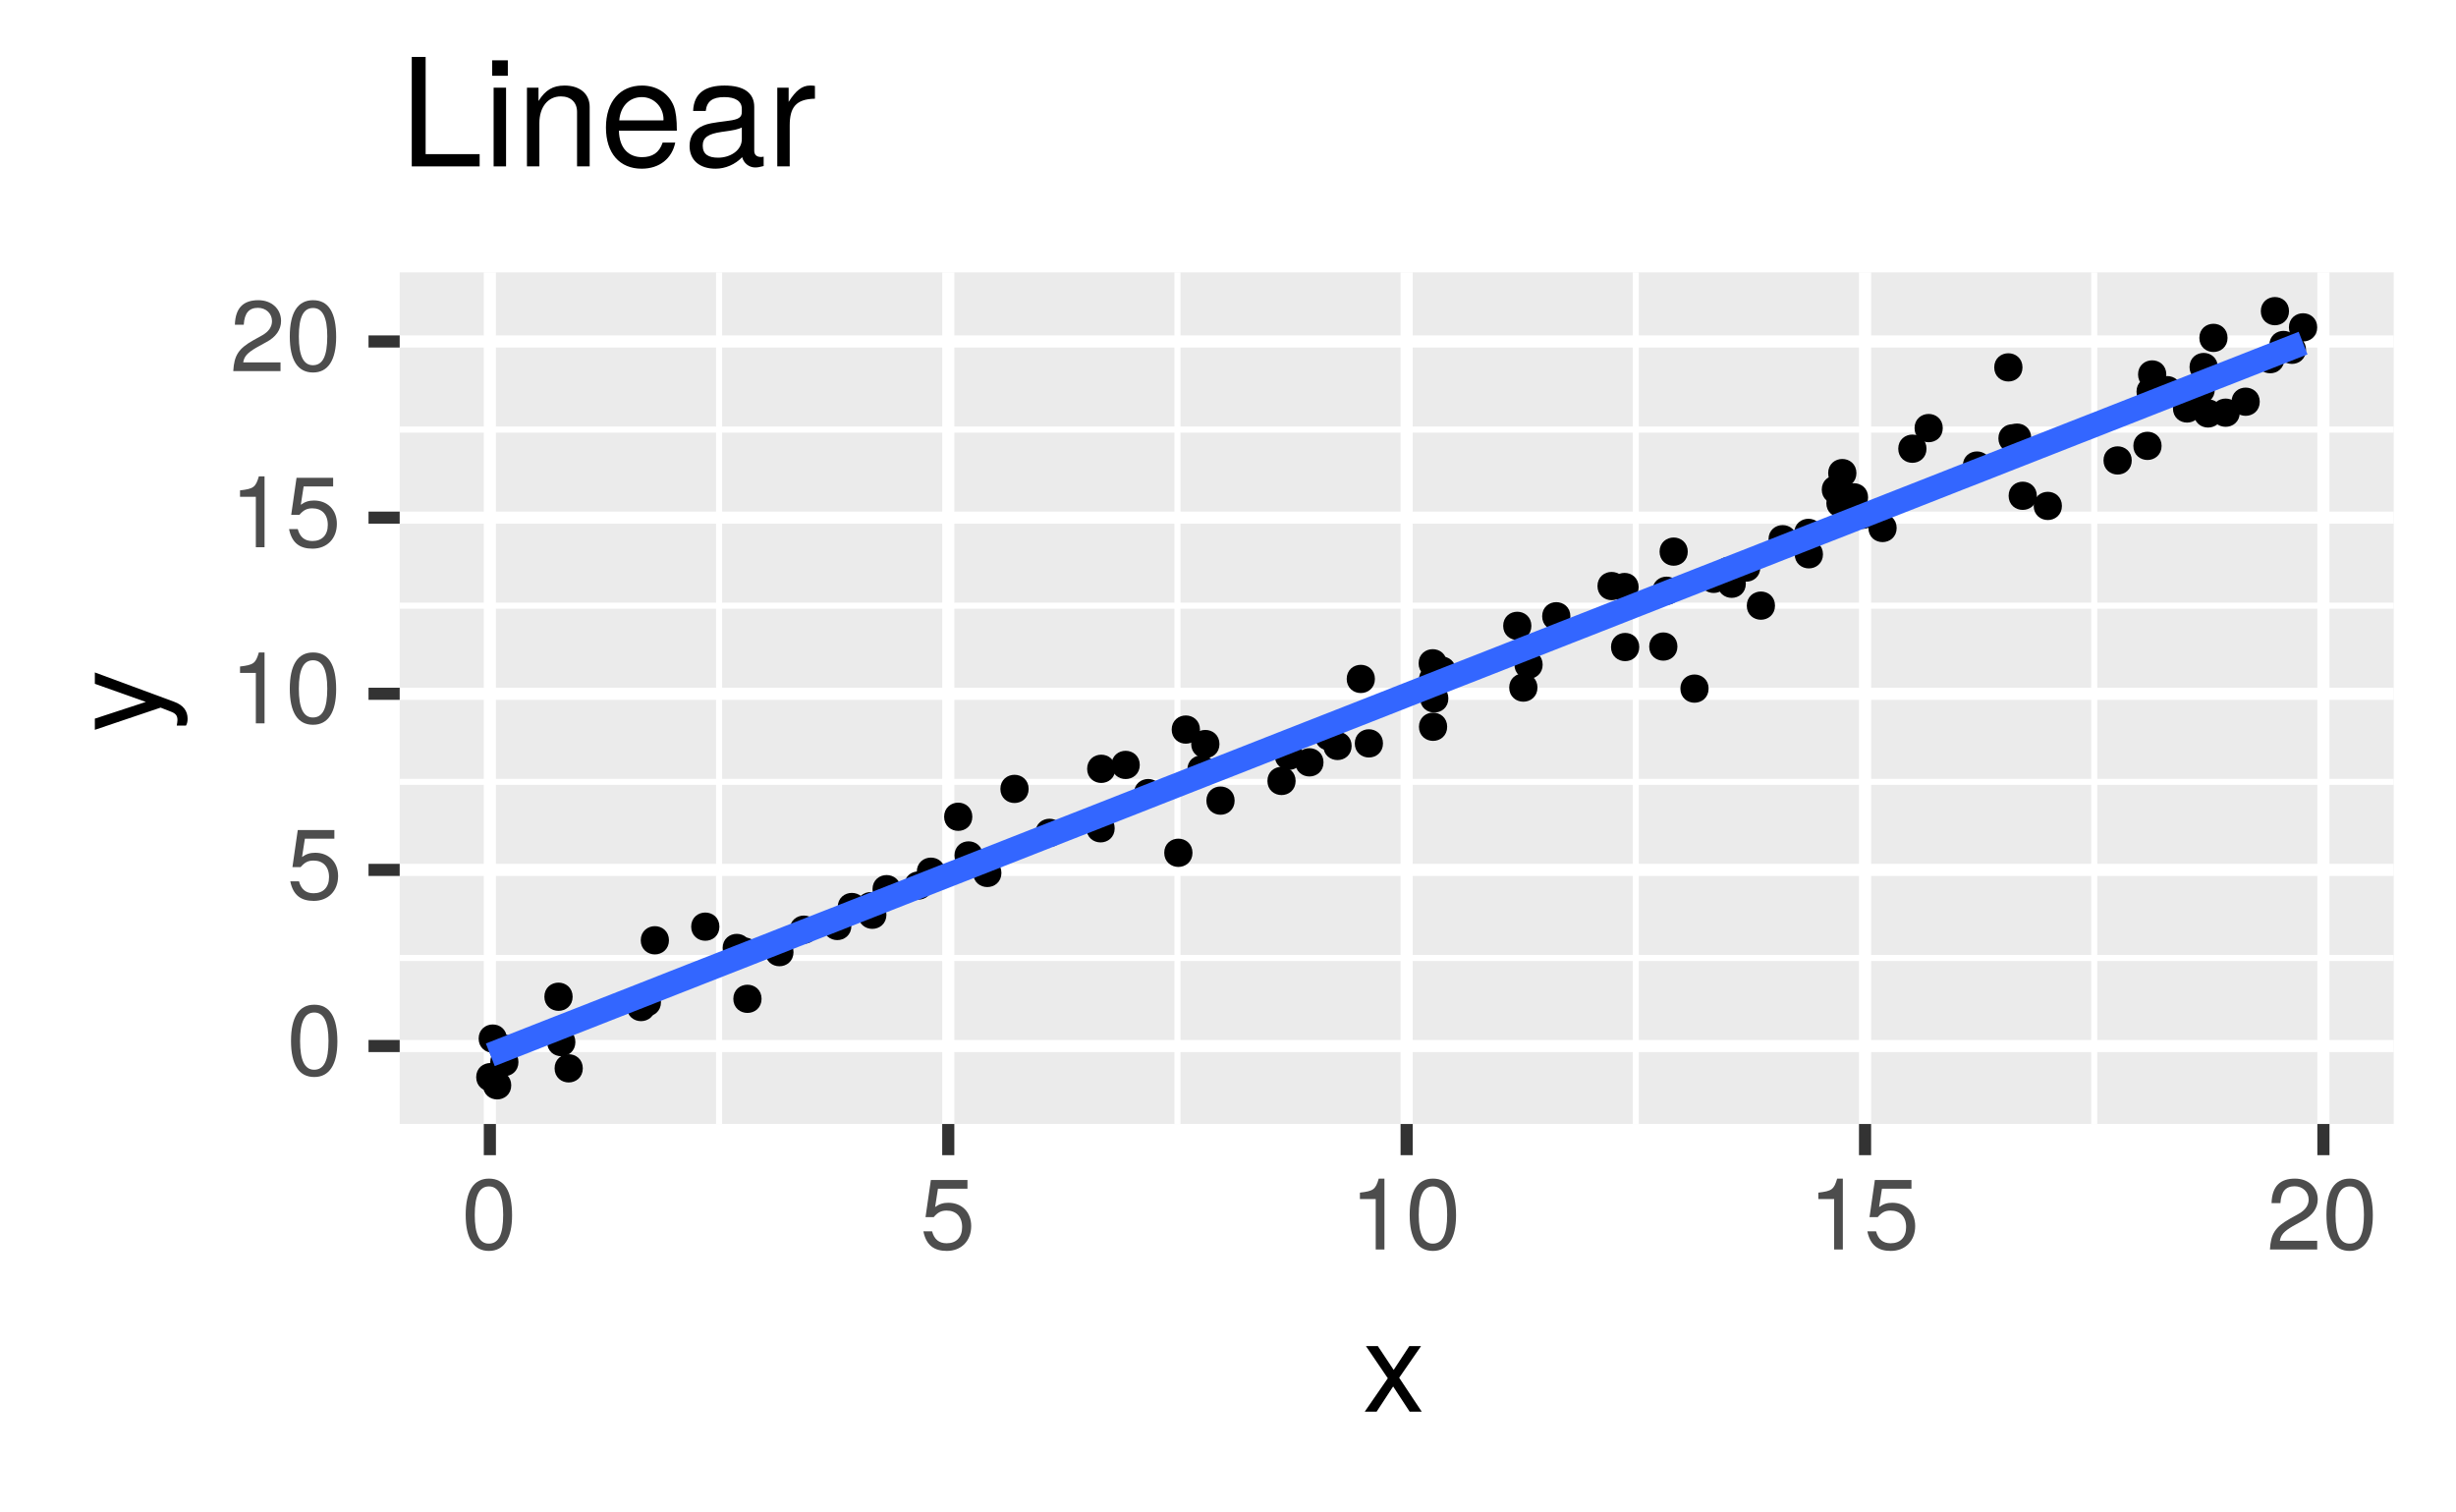 <?xml version="1.0" encoding="UTF-8"?>
<svg xmlns="http://www.w3.org/2000/svg" xmlns:xlink="http://www.w3.org/1999/xlink" width="216pt" height="133pt" viewBox="0 0 216 133" version="1.1">
<defs>
<g>
<symbol overflow="visible" id="glyph0-0">
<path style="stroke:none;" d=""/>
</symbol>
<symbol overflow="visible" id="glyph0-1">
<path style="stroke:none;" d="M 4.453 -3 C 4.453 -5.156 3.781 -6.234 2.422 -6.234 C 1.078 -6.234 0.375 -5.141 0.375 -3.047 C 0.375 -0.953 1.078 0.125 2.422 0.125 C 3.734 0.125 4.453 -0.953 4.453 -3 Z M 3.672 -3.062 C 3.672 -1.297 3.266 -0.516 2.406 -0.516 C 1.578 -0.516 1.172 -1.344 1.172 -3.047 C 1.172 -4.75 1.578 -5.547 2.422 -5.547 C 3.25 -5.547 3.672 -4.734 3.672 -3.062 Z M 3.672 -3.062 "/>
</symbol>
<symbol overflow="visible" id="glyph0-2">
<path style="stroke:none;" d="M 4.516 -2.062 C 4.516 -3.297 3.688 -4.109 2.5 -4.109 C 2.062 -4.109 1.703 -4 1.344 -3.734 L 1.594 -5.344 L 4.188 -5.344 L 4.188 -6.109 L 0.969 -6.109 L 0.5 -2.844 L 1.219 -2.844 C 1.578 -3.266 1.875 -3.422 2.359 -3.422 C 3.188 -3.422 3.719 -2.891 3.719 -1.969 C 3.719 -1.062 3.203 -0.547 2.359 -0.547 C 1.688 -0.547 1.266 -0.891 1.078 -1.594 L 0.312 -1.594 C 0.562 -0.359 1.266 0.125 2.375 0.125 C 3.641 0.125 4.516 -0.75 4.516 -2.062 Z M 4.516 -2.062 "/>
</symbol>
<symbol overflow="visible" id="glyph0-3">
<path style="stroke:none;" d="M 3.047 0 L 3.047 -6.234 L 2.547 -6.234 C 2.266 -5.281 2.094 -5.141 0.891 -5 L 0.891 -4.438 L 2.281 -4.438 L 2.281 0 Z M 3.047 0 "/>
</symbol>
<symbol overflow="visible" id="glyph0-4">
<path style="stroke:none;" d="M 4.5 -4.406 C 4.5 -5.469 3.672 -6.234 2.5 -6.234 C 1.219 -6.234 0.484 -5.594 0.438 -4.078 L 1.219 -4.078 C 1.281 -5.125 1.703 -5.562 2.469 -5.562 C 3.172 -5.562 3.703 -5.062 3.703 -4.391 C 3.703 -3.891 3.406 -3.469 2.859 -3.156 L 2.047 -2.703 C 0.75 -1.969 0.375 -1.375 0.297 0 L 4.453 0 L 4.453 -0.766 L 1.172 -0.766 C 1.25 -1.281 1.531 -1.594 2.297 -2.047 L 3.172 -2.531 C 4.047 -2.984 4.5 -3.641 4.5 -4.406 Z M 4.5 -4.406 "/>
</symbol>
<symbol overflow="visible" id="glyph1-0">
<path style="stroke:none;" d=""/>
</symbol>
<symbol overflow="visible" id="glyph1-1">
<path style="stroke:none;" d="M 5.203 0 L 3.219 -2.984 L 5.141 -5.766 L 4.109 -5.766 L 2.734 -3.672 L 1.344 -5.766 L 0.297 -5.766 L 2.219 -2.938 L 0.188 0 L 1.234 0 L 2.688 -2.219 L 4.141 0 Z M 5.203 0 "/>
</symbol>
<symbol overflow="visible" id="glyph2-0">
<path style="stroke:none;" d=""/>
</symbol>
<symbol overflow="visible" id="glyph2-1">
<path style="stroke:none;" d="M -5.766 -5.266 L -5.766 -4.266 L -1.281 -2.672 L -5.766 -1.203 L -5.766 -0.219 L 0.016 -2.172 L 0.938 -1.812 C 1.344 -1.656 1.5 -1.469 1.5 -1.078 C 1.5 -0.953 1.469 -0.797 1.438 -0.594 L 2.25 -0.594 C 2.359 -0.781 2.391 -0.969 2.391 -1.203 C 2.391 -1.859 2.031 -2.391 1.203 -2.688 Z M -5.766 -5.266 "/>
</symbol>
<symbol overflow="visible" id="glyph3-0">
<path style="stroke:none;" d=""/>
</symbol>
<symbol overflow="visible" id="glyph3-1">
<path style="stroke:none;" d="M 7.031 0 L 7.031 -1.078 L 2.281 -1.078 L 2.281 -9.625 L 1.062 -9.625 L 1.062 0 Z M 7.031 0 "/>
</symbol>
<symbol overflow="visible" id="glyph3-2">
<path style="stroke:none;" d="M 2.016 0 L 2.016 -6.922 L 0.922 -6.922 L 0.922 0 Z M 2.172 -7.969 L 2.172 -9.328 L 0.797 -9.328 L 0.797 -7.969 Z M 2.172 -7.969 "/>
</symbol>
<symbol overflow="visible" id="glyph3-3">
<path style="stroke:none;" d="M 6.438 0 L 6.438 -5.234 C 6.438 -6.375 5.578 -7.109 4.234 -7.109 C 3.203 -7.109 2.547 -6.719 1.938 -5.75 L 1.938 -6.922 L 0.922 -6.922 L 0.922 0 L 2.016 0 L 2.016 -3.812 C 2.016 -5.234 2.781 -6.156 3.906 -6.156 C 4.781 -6.156 5.328 -5.625 5.328 -4.797 L 5.328 0 Z M 6.438 0 "/>
</symbol>
<symbol overflow="visible" id="glyph3-4">
<path style="stroke:none;" d="M 6.766 -3.141 C 6.766 -4.141 6.688 -4.781 6.5 -5.297 C 6.047 -6.438 4.984 -7.109 3.703 -7.109 C 1.766 -7.109 0.531 -5.688 0.531 -3.422 C 0.531 -1.156 1.734 0.203 3.672 0.203 C 5.25 0.203 6.344 -0.703 6.625 -2.094 L 5.516 -2.094 C 5.219 -1.188 4.594 -0.812 3.703 -0.812 C 2.562 -0.812 1.703 -1.562 1.672 -3.141 Z M 5.594 -4.125 C 5.594 -4.125 5.594 -4.062 5.578 -4.047 L 1.703 -4.047 C 1.797 -5.266 2.578 -6.094 3.688 -6.094 C 4.766 -6.094 5.594 -5.203 5.594 -4.125 Z M 5.594 -4.125 "/>
</symbol>
<symbol overflow="visible" id="glyph3-5">
<path style="stroke:none;" d="M 7.062 -0.031 L 7.062 -0.859 C 6.938 -0.828 6.891 -0.828 6.828 -0.828 C 6.438 -0.828 6.234 -1.031 6.234 -1.375 L 6.234 -5.234 C 6.234 -6.453 5.328 -7.109 3.625 -7.109 C 1.953 -7.109 0.922 -6.469 0.859 -4.875 L 1.969 -4.875 C 2.062 -5.719 2.562 -6.094 3.594 -6.094 C 4.578 -6.094 5.141 -5.734 5.141 -5.062 L 5.141 -4.781 C 5.141 -4.312 4.859 -4.125 3.984 -4.016 C 2.422 -3.812 2.188 -3.766 1.766 -3.594 C 0.969 -3.266 0.547 -2.641 0.547 -1.797 C 0.547 -0.547 1.422 0.203 2.828 0.203 C 3.703 0.203 4.562 -0.172 5.172 -0.812 C 5.297 -0.297 5.766 0.094 6.312 0.094 C 6.531 0.094 6.703 0.062 7.062 -0.031 Z M 5.141 -2.391 C 5.141 -1.406 4.125 -0.766 3.062 -0.766 C 2.203 -0.766 1.703 -1.062 1.703 -1.828 C 1.703 -2.547 2.188 -2.859 3.359 -3.031 C 4.531 -3.188 4.766 -3.25 5.141 -3.422 Z M 5.141 -2.391 "/>
</symbol>
<symbol overflow="visible" id="glyph3-6">
<path style="stroke:none;" d="M 4.234 -5.953 L 4.234 -7.078 C 4.047 -7.109 3.969 -7.109 3.812 -7.109 C 3.109 -7.109 2.562 -6.688 1.922 -5.672 L 1.922 -6.922 L 0.922 -6.922 L 0.922 0 L 2.016 0 L 2.016 -3.594 C 2.016 -5.156 2.531 -5.922 4.234 -5.953 Z M 4.234 -5.953 "/>
</symbol>
</g>
<clipPath id="clip1">
  <path d="M 35.152 23.957 L 211 23.957 L 211 99 L 35.152 99 Z M 35.152 23.957 "/>
</clipPath>
<clipPath id="clip2">
  <path d="M 35.152 83 L 211 83 L 211 85 L 35.152 85 Z M 35.152 83 "/>
</clipPath>
<clipPath id="clip3">
  <path d="M 35.152 68 L 211 68 L 211 70 L 35.152 70 Z M 35.152 68 "/>
</clipPath>
<clipPath id="clip4">
  <path d="M 35.152 53 L 211 53 L 211 54 L 35.152 54 Z M 35.152 53 "/>
</clipPath>
<clipPath id="clip5">
  <path d="M 35.152 37 L 211 37 L 211 39 L 35.152 39 Z M 35.152 37 "/>
</clipPath>
<clipPath id="clip6">
  <path d="M 62 23.957 L 64 23.957 L 64 99.848 L 62 99.848 Z M 62 23.957 "/>
</clipPath>
<clipPath id="clip7">
  <path d="M 103 23.957 L 104 23.957 L 104 99.848 L 103 99.848 Z M 103 23.957 "/>
</clipPath>
<clipPath id="clip8">
  <path d="M 143 23.957 L 145 23.957 L 145 99.848 L 143 99.848 Z M 143 23.957 "/>
</clipPath>
<clipPath id="clip9">
  <path d="M 183 23.957 L 185 23.957 L 185 99.848 L 183 99.848 Z M 183 23.957 "/>
</clipPath>
<clipPath id="clip10">
  <path d="M 35.152 91 L 211.523 91 L 211.523 93 L 35.152 93 Z M 35.152 91 "/>
</clipPath>
<clipPath id="clip11">
  <path d="M 35.152 75 L 211.523 75 L 211.523 78 L 35.152 78 Z M 35.152 75 "/>
</clipPath>
<clipPath id="clip12">
  <path d="M 35.152 60 L 211.523 60 L 211.523 62 L 35.152 62 Z M 35.152 60 "/>
</clipPath>
<clipPath id="clip13">
  <path d="M 35.152 44 L 211.523 44 L 211.523 47 L 35.152 47 Z M 35.152 44 "/>
</clipPath>
<clipPath id="clip14">
  <path d="M 35.152 29 L 211.523 29 L 211.523 31 L 35.152 31 Z M 35.152 29 "/>
</clipPath>
<clipPath id="clip15">
  <path d="M 42 23.957 L 44 23.957 L 44 99.848 L 42 99.848 Z M 42 23.957 "/>
</clipPath>
<clipPath id="clip16">
  <path d="M 82 23.957 L 84 23.957 L 84 99.848 L 82 99.848 Z M 82 23.957 "/>
</clipPath>
<clipPath id="clip17">
  <path d="M 123 23.957 L 125 23.957 L 125 99.848 L 123 99.848 Z M 123 23.957 "/>
</clipPath>
<clipPath id="clip18">
  <path d="M 163 23.957 L 165 23.957 L 165 99.848 L 163 99.848 Z M 163 23.957 "/>
</clipPath>
<clipPath id="clip19">
  <path d="M 203 23.957 L 205 23.957 L 205 99.848 L 203 99.848 Z M 203 23.957 "/>
</clipPath>
</defs>
<g id="surface18">
<rect x="0" y="0" width="216" height="133" style="fill:rgb(100%,100%,100%);fill-opacity:1;stroke:none;"/>
<rect x="0" y="0" width="216" height="133" style="fill:rgb(100%,100%,100%);fill-opacity:1;stroke:none;"/>
<path style="fill:none;stroke-width:1.067;stroke-linecap:round;stroke-linejoin:round;stroke:rgb(100%,100%,100%);stroke-opacity:1;stroke-miterlimit:10;" d="M 0 133 L 216 133 L 216 0 L 0 0 Z M 0 133 "/>
<g clip-path="url(#clip1)" clip-rule="nonzero">
<path style=" stroke:none;fill-rule:nonzero;fill:rgb(92.157%,92.157%,92.157%);fill-opacity:1;" d="M 35.152 98.848 L 210.523 98.848 L 210.523 23.957 L 35.152 23.957 Z M 35.152 98.848 "/>
</g>
<g clip-path="url(#clip2)" clip-rule="nonzero">
<path style="fill:none;stroke-width:0.533;stroke-linecap:butt;stroke-linejoin:round;stroke:rgb(100%,100%,100%);stroke-opacity:1;stroke-miterlimit:10;" d="M 35.152 84.246 L 210.52 84.246 "/>
</g>
<g clip-path="url(#clip3)" clip-rule="nonzero">
<path style="fill:none;stroke-width:0.533;stroke-linecap:butt;stroke-linejoin:round;stroke:rgb(100%,100%,100%);stroke-opacity:1;stroke-miterlimit:10;" d="M 35.152 68.758 L 210.52 68.758 "/>
</g>
<g clip-path="url(#clip4)" clip-rule="nonzero">
<path style="fill:none;stroke-width:0.533;stroke-linecap:butt;stroke-linejoin:round;stroke:rgb(100%,100%,100%);stroke-opacity:1;stroke-miterlimit:10;" d="M 35.152 53.266 L 210.52 53.266 "/>
</g>
<g clip-path="url(#clip5)" clip-rule="nonzero">
<path style="fill:none;stroke-width:0.533;stroke-linecap:butt;stroke-linejoin:round;stroke:rgb(100%,100%,100%);stroke-opacity:1;stroke-miterlimit:10;" d="M 35.152 37.777 L 210.52 37.777 "/>
</g>
<g clip-path="url(#clip6)" clip-rule="nonzero">
<path style="fill:none;stroke-width:0.533;stroke-linecap:butt;stroke-linejoin:round;stroke:rgb(100%,100%,100%);stroke-opacity:1;stroke-miterlimit:10;" d="M 63.242 98.848 L 63.242 23.957 "/>
</g>
<g clip-path="url(#clip7)" clip-rule="nonzero">
<path style="fill:none;stroke-width:0.533;stroke-linecap:butt;stroke-linejoin:round;stroke:rgb(100%,100%,100%);stroke-opacity:1;stroke-miterlimit:10;" d="M 103.555 98.848 L 103.555 23.957 "/>
</g>
<g clip-path="url(#clip8)" clip-rule="nonzero">
<path style="fill:none;stroke-width:0.533;stroke-linecap:butt;stroke-linejoin:round;stroke:rgb(100%,100%,100%);stroke-opacity:1;stroke-miterlimit:10;" d="M 143.867 98.848 L 143.867 23.957 "/>
</g>
<g clip-path="url(#clip9)" clip-rule="nonzero">
<path style="fill:none;stroke-width:0.533;stroke-linecap:butt;stroke-linejoin:round;stroke:rgb(100%,100%,100%);stroke-opacity:1;stroke-miterlimit:10;" d="M 184.184 98.848 L 184.184 23.957 "/>
</g>
<g clip-path="url(#clip10)" clip-rule="nonzero">
<path style="fill:none;stroke-width:1.067;stroke-linecap:butt;stroke-linejoin:round;stroke:rgb(100%,100%,100%);stroke-opacity:1;stroke-miterlimit:10;" d="M 35.152 91.988 L 210.52 91.988 "/>
</g>
<g clip-path="url(#clip11)" clip-rule="nonzero">
<path style="fill:none;stroke-width:1.067;stroke-linecap:butt;stroke-linejoin:round;stroke:rgb(100%,100%,100%);stroke-opacity:1;stroke-miterlimit:10;" d="M 35.152 76.5 L 210.52 76.5 "/>
</g>
<g clip-path="url(#clip12)" clip-rule="nonzero">
<path style="fill:none;stroke-width:1.067;stroke-linecap:butt;stroke-linejoin:round;stroke:rgb(100%,100%,100%);stroke-opacity:1;stroke-miterlimit:10;" d="M 35.152 61.012 L 210.52 61.012 "/>
</g>
<g clip-path="url(#clip13)" clip-rule="nonzero">
<path style="fill:none;stroke-width:1.067;stroke-linecap:butt;stroke-linejoin:round;stroke:rgb(100%,100%,100%);stroke-opacity:1;stroke-miterlimit:10;" d="M 35.152 45.523 L 210.52 45.523 "/>
</g>
<g clip-path="url(#clip14)" clip-rule="nonzero">
<path style="fill:none;stroke-width:1.067;stroke-linecap:butt;stroke-linejoin:round;stroke:rgb(100%,100%,100%);stroke-opacity:1;stroke-miterlimit:10;" d="M 35.152 30.031 L 210.52 30.031 "/>
</g>
<g clip-path="url(#clip15)" clip-rule="nonzero">
<path style="fill:none;stroke-width:1.067;stroke-linecap:butt;stroke-linejoin:round;stroke:rgb(100%,100%,100%);stroke-opacity:1;stroke-miterlimit:10;" d="M 43.082 98.848 L 43.082 23.957 "/>
</g>
<g clip-path="url(#clip16)" clip-rule="nonzero">
<path style="fill:none;stroke-width:1.067;stroke-linecap:butt;stroke-linejoin:round;stroke:rgb(100%,100%,100%);stroke-opacity:1;stroke-miterlimit:10;" d="M 83.398 98.848 L 83.398 23.957 "/>
</g>
<g clip-path="url(#clip17)" clip-rule="nonzero">
<path style="fill:none;stroke-width:1.067;stroke-linecap:butt;stroke-linejoin:round;stroke:rgb(100%,100%,100%);stroke-opacity:1;stroke-miterlimit:10;" d="M 123.711 98.848 L 123.711 23.957 "/>
</g>
<g clip-path="url(#clip18)" clip-rule="nonzero">
<path style="fill:none;stroke-width:1.067;stroke-linecap:butt;stroke-linejoin:round;stroke:rgb(100%,100%,100%);stroke-opacity:1;stroke-miterlimit:10;" d="M 164.027 98.848 L 164.027 23.957 "/>
</g>
<g clip-path="url(#clip19)" clip-rule="nonzero">
<path style="fill:none;stroke-width:1.067;stroke-linecap:butt;stroke-linejoin:round;stroke:rgb(100%,100%,100%);stroke-opacity:1;stroke-miterlimit:10;" d="M 204.34 98.848 L 204.34 23.957 "/>
</g>
<path style="fill-rule:nonzero;fill:rgb(0%,0%,0%);fill-opacity:1;stroke-width:0.709;stroke-linecap:round;stroke-linejoin:round;stroke:rgb(0%,0%,0%);stroke-opacity:1;stroke-miterlimit:10;" d="M 191.488 34.312 C 191.488 35.496 189.715 35.496 189.715 34.312 C 189.715 33.129 191.488 33.129 191.488 34.312 "/>
<path style="fill-rule:nonzero;fill:rgb(0%,0%,0%);fill-opacity:1;stroke-width:0.709;stroke-linecap:round;stroke-linejoin:round;stroke:rgb(0%,0%,0%);stroke-opacity:1;stroke-miterlimit:10;" d="M 195.082 36.359 C 195.082 37.543 193.305 37.543 193.305 36.359 C 193.305 35.176 195.082 35.176 195.082 36.359 "/>
<path style="fill-rule:nonzero;fill:rgb(0%,0%,0%);fill-opacity:1;stroke-width:0.709;stroke-linecap:round;stroke-linejoin:round;stroke:rgb(0%,0%,0%);stroke-opacity:1;stroke-miterlimit:10;" d="M 90.113 69.379 C 90.113 70.562 88.336 70.562 88.336 69.379 C 88.336 68.195 90.113 68.195 90.113 69.379 "/>
<path style="fill-rule:nonzero;fill:rgb(0%,0%,0%);fill-opacity:1;stroke-width:0.709;stroke-linecap:round;stroke-linejoin:round;stroke:rgb(0%,0%,0%);stroke-opacity:1;stroke-miterlimit:10;" d="M 177.887 38.547 C 177.887 39.73 176.109 39.73 176.109 38.547 C 176.109 37.363 177.887 37.363 177.887 38.547 "/>
<path style="fill-rule:nonzero;fill:rgb(0%,0%,0%);fill-opacity:1;stroke-width:0.709;stroke-linecap:round;stroke-linejoin:round;stroke:rgb(0%,0%,0%);stroke-opacity:1;stroke-miterlimit:10;" d="M 147.457 51.953 C 147.457 53.137 145.68 53.137 145.68 51.953 C 145.68 50.77 147.457 50.77 147.457 51.953 "/>
<path style="fill-rule:nonzero;fill:rgb(0%,0%,0%);fill-opacity:1;stroke-width:0.709;stroke-linecap:round;stroke-linejoin:round;stroke:rgb(0%,0%,0%);stroke-opacity:1;stroke-miterlimit:10;" d="M 127.68 58.973 C 127.68 60.156 125.902 60.156 125.902 58.973 C 125.902 57.789 127.68 57.789 127.68 58.973 "/>
<path style="fill-rule:nonzero;fill:rgb(0%,0%,0%);fill-opacity:1;stroke-width:0.709;stroke-linecap:round;stroke-linejoin:round;stroke:rgb(0%,0%,0%);stroke-opacity:1;stroke-miterlimit:10;" d="M 162.75 44.25 C 162.75 45.434 160.977 45.434 160.977 44.25 C 160.977 43.066 162.75 43.066 162.75 44.25 "/>
<path style="fill-rule:nonzero;fill:rgb(0%,0%,0%);fill-opacity:1;stroke-width:0.709;stroke-linecap:round;stroke-linejoin:round;stroke:rgb(0%,0%,0%);stroke-opacity:1;stroke-miterlimit:10;" d="M 65.688 83.367 C 65.688 84.551 63.91 84.551 63.91 83.367 C 63.91 82.184 65.688 82.184 65.688 83.367 "/>
<path style="fill-rule:nonzero;fill:rgb(0%,0%,0%);fill-opacity:1;stroke-width:0.709;stroke-linecap:round;stroke-linejoin:round;stroke:rgb(0%,0%,0%);stroke-opacity:1;stroke-miterlimit:10;" d="M 149.914 60.559 C 149.914 61.742 148.141 61.742 148.141 60.559 C 148.141 59.375 149.914 59.375 149.914 60.559 "/>
<path style="fill-rule:nonzero;fill:rgb(0%,0%,0%);fill-opacity:1;stroke-width:0.709;stroke-linecap:round;stroke-linejoin:round;stroke:rgb(0%,0%,0%);stroke-opacity:1;stroke-miterlimit:10;" d="M 157.668 47.422 C 157.668 48.609 155.891 48.609 155.891 47.422 C 155.891 46.238 157.668 46.238 157.668 47.422 "/>
<path style="fill-rule:nonzero;fill:rgb(0%,0%,0%);fill-opacity:1;stroke-width:0.709;stroke-linecap:round;stroke-linejoin:round;stroke:rgb(0%,0%,0%);stroke-opacity:1;stroke-miterlimit:10;" d="M 117.785 64.766 C 117.785 65.949 116.008 65.949 116.008 64.766 C 116.008 63.582 117.785 63.582 117.785 64.766 "/>
<path style="fill-rule:nonzero;fill:rgb(0%,0%,0%);fill-opacity:1;stroke-width:0.709;stroke-linecap:round;stroke-linejoin:round;stroke:rgb(0%,0%,0%);stroke-opacity:1;stroke-miterlimit:10;" d="M 159.934 46.863 C 159.934 48.047 158.156 48.047 158.156 46.863 C 158.156 45.68 159.934 45.68 159.934 46.863 "/>
<path style="fill-rule:nonzero;fill:rgb(0%,0%,0%);fill-opacity:1;stroke-width:0.709;stroke-linecap:round;stroke-linejoin:round;stroke:rgb(0%,0%,0%);stroke-opacity:1;stroke-miterlimit:10;" d="M 194.695 32.277 C 194.695 33.461 192.918 33.461 192.918 32.277 C 192.918 31.094 194.695 31.094 194.695 32.277 "/>
<path style="fill-rule:nonzero;fill:rgb(0%,0%,0%);fill-opacity:1;stroke-width:0.709;stroke-linecap:round;stroke-linejoin:round;stroke:rgb(0%,0%,0%);stroke-opacity:1;stroke-miterlimit:10;" d="M 85.16 71.828 C 85.16 73.012 83.387 73.012 83.387 71.828 C 83.387 70.645 85.16 70.645 85.16 71.828 "/>
<path style="fill-rule:nonzero;fill:rgb(0%,0%,0%);fill-opacity:1;stroke-width:0.709;stroke-linecap:round;stroke-linejoin:round;stroke:rgb(0%,0%,0%);stroke-opacity:1;stroke-miterlimit:10;" d="M 118.52 65.602 C 118.52 66.785 116.742 66.785 116.742 65.602 C 116.742 64.418 118.52 64.418 118.52 65.602 "/>
<path style="fill-rule:nonzero;fill:rgb(0%,0%,0%);fill-opacity:1;stroke-width:0.709;stroke-linecap:round;stroke-linejoin:round;stroke:rgb(0%,0%,0%);stroke-opacity:1;stroke-miterlimit:10;" d="M 195.555 29.715 C 195.555 30.898 193.781 30.898 193.781 29.715 C 193.781 28.531 195.555 28.531 195.555 29.715 "/>
<path style="fill-rule:nonzero;fill:rgb(0%,0%,0%);fill-opacity:1;stroke-width:0.709;stroke-linecap:round;stroke-linejoin:round;stroke:rgb(0%,0%,0%);stroke-opacity:1;stroke-miterlimit:10;" d="M 201.719 30.34 C 201.719 31.527 199.941 31.527 199.941 30.34 C 199.941 29.156 201.719 29.156 201.719 30.34 "/>
<path style="fill-rule:nonzero;fill:rgb(0%,0%,0%);fill-opacity:1;stroke-width:0.709;stroke-linecap:round;stroke-linejoin:round;stroke:rgb(0%,0%,0%);stroke-opacity:1;stroke-miterlimit:10;" d="M 62.918 81.492 C 62.918 82.676 61.141 82.676 61.141 81.492 C 61.141 80.309 62.918 80.309 62.918 81.492 "/>
<path style="fill-rule:nonzero;fill:rgb(0%,0%,0%);fill-opacity:1;stroke-width:0.709;stroke-linecap:round;stroke-linejoin:round;stroke:rgb(0%,0%,0%);stroke-opacity:1;stroke-miterlimit:10;" d="M 120.566 59.707 C 120.566 60.891 118.793 60.891 118.793 59.707 C 118.793 58.523 120.566 58.523 120.566 59.707 "/>
<path style="fill-rule:nonzero;fill:rgb(0%,0%,0%);fill-opacity:1;stroke-width:0.709;stroke-linecap:round;stroke-linejoin:round;stroke:rgb(0%,0%,0%);stroke-opacity:1;stroke-miterlimit:10;" d="M 134.328 55.039 C 134.328 56.223 132.555 56.223 132.555 55.039 C 132.555 53.855 134.328 53.855 134.328 55.039 "/>
<path style="fill-rule:nonzero;fill:rgb(0%,0%,0%);fill-opacity:1;stroke-width:0.709;stroke-linecap:round;stroke-linejoin:round;stroke:rgb(0%,0%,0%);stroke-opacity:1;stroke-miterlimit:10;" d="M 189.754 39.211 C 189.754 40.395 187.977 40.395 187.977 39.211 C 187.977 38.027 189.754 38.027 189.754 39.211 "/>
<path style="fill-rule:nonzero;fill:rgb(0%,0%,0%);fill-opacity:1;stroke-width:0.709;stroke-linecap:round;stroke-linejoin:round;stroke:rgb(0%,0%,0%);stroke-opacity:1;stroke-miterlimit:10;" d="M 66.34 83.676 C 66.34 84.859 64.562 84.859 64.562 83.676 C 64.562 82.492 66.34 82.492 66.34 83.676 "/>
<path style="fill-rule:nonzero;fill:rgb(0%,0%,0%);fill-opacity:1;stroke-width:0.709;stroke-linecap:round;stroke-linejoin:round;stroke:rgb(0%,0%,0%);stroke-opacity:1;stroke-miterlimit:10;" d="M 203.438 28.789 C 203.438 29.973 201.66 29.973 201.66 28.789 C 201.66 27.605 203.438 27.605 203.438 28.789 "/>
<path style="fill-rule:nonzero;fill:rgb(0%,0%,0%);fill-opacity:1;stroke-width:0.709;stroke-linecap:round;stroke-linejoin:round;stroke:rgb(0%,0%,0%);stroke-opacity:1;stroke-miterlimit:10;" d="M 196.629 36.293 C 196.629 37.477 194.852 37.477 194.852 36.293 C 194.852 35.109 196.629 35.109 196.629 36.293 "/>
<path style="fill-rule:nonzero;fill:rgb(0%,0%,0%);fill-opacity:1;stroke-width:0.709;stroke-linecap:round;stroke-linejoin:round;stroke:rgb(0%,0%,0%);stroke-opacity:1;stroke-miterlimit:10;" d="M 57.266 88.562 C 57.266 89.746 55.488 89.746 55.488 88.562 C 55.488 87.379 57.266 87.379 57.266 88.562 "/>
<path style="fill-rule:nonzero;fill:rgb(0%,0%,0%);fill-opacity:1;stroke-width:0.709;stroke-linecap:round;stroke-linejoin:round;stroke:rgb(0%,0%,0%);stroke-opacity:1;stroke-miterlimit:10;" d="M 126.891 58.332 C 126.891 59.516 125.117 59.516 125.117 58.332 C 125.117 57.148 126.891 57.148 126.891 58.332 "/>
<path style="fill-rule:nonzero;fill:rgb(0%,0%,0%);fill-opacity:1;stroke-width:0.709;stroke-linecap:round;stroke-linejoin:round;stroke:rgb(0%,0%,0%);stroke-opacity:1;stroke-miterlimit:10;" d="M 106.895 65.434 C 106.895 66.617 105.117 66.617 105.117 65.434 C 105.117 64.25 106.895 64.25 106.895 65.434 "/>
<path style="fill-rule:nonzero;fill:rgb(0%,0%,0%);fill-opacity:1;stroke-width:0.709;stroke-linecap:round;stroke-linejoin:round;stroke:rgb(0%,0%,0%);stroke-opacity:1;stroke-miterlimit:10;" d="M 190.027 34.438 C 190.027 35.621 188.254 35.621 188.254 34.438 C 188.254 33.254 190.027 33.254 190.027 34.438 "/>
<path style="fill-rule:nonzero;fill:rgb(0%,0%,0%);fill-opacity:1;stroke-width:0.709;stroke-linecap:round;stroke-linejoin:round;stroke:rgb(0%,0%,0%);stroke-opacity:1;stroke-miterlimit:10;" d="M 116.047 67.043 C 116.047 68.227 114.273 68.227 114.273 67.043 C 114.273 65.855 116.047 65.855 116.047 67.043 "/>
<path style="fill-rule:nonzero;fill:rgb(0%,0%,0%);fill-opacity:1;stroke-width:0.709;stroke-linecap:round;stroke-linejoin:round;stroke:rgb(0%,0%,0%);stroke-opacity:1;stroke-miterlimit:10;" d="M 178.781 43.602 C 178.781 44.785 177.008 44.785 177.008 43.602 C 177.008 42.418 178.781 42.418 178.781 43.602 "/>
<path style="fill-rule:nonzero;fill:rgb(0%,0%,0%);fill-opacity:1;stroke-width:0.709;stroke-linecap:round;stroke-linejoin:round;stroke:rgb(0%,0%,0%);stroke-opacity:1;stroke-miterlimit:10;" d="M 162.914 41.605 C 162.914 42.789 161.137 42.789 161.137 41.605 C 161.137 40.422 162.914 40.422 162.914 41.605 "/>
<path style="fill-rule:nonzero;fill:rgb(0%,0%,0%);fill-opacity:1;stroke-width:0.709;stroke-linecap:round;stroke-linejoin:round;stroke:rgb(0%,0%,0%);stroke-opacity:1;stroke-miterlimit:10;" d="M 174.758 40.941 C 174.758 42.125 172.984 42.125 172.984 40.941 C 172.984 39.758 174.758 39.758 174.758 40.941 "/>
<path style="fill-rule:nonzero;fill:rgb(0%,0%,0%);fill-opacity:1;stroke-width:0.709;stroke-linecap:round;stroke-linejoin:round;stroke:rgb(0%,0%,0%);stroke-opacity:1;stroke-miterlimit:10;" d="M 106.555 67.672 C 106.555 68.855 104.781 68.855 104.781 67.672 C 104.781 66.484 106.555 66.484 106.555 67.672 "/>
<path style="fill-rule:nonzero;fill:rgb(0%,0%,0%);fill-opacity:1;stroke-width:0.709;stroke-linecap:round;stroke-linejoin:round;stroke:rgb(0%,0%,0%);stroke-opacity:1;stroke-miterlimit:10;" d="M 154.461 49.914 C 154.461 51.098 152.684 51.098 152.684 49.914 C 152.684 48.73 154.461 48.73 154.461 49.914 "/>
<path style="fill-rule:nonzero;fill:rgb(0%,0%,0%);fill-opacity:1;stroke-width:0.709;stroke-linecap:round;stroke-linejoin:round;stroke:rgb(0%,0%,0%);stroke-opacity:1;stroke-miterlimit:10;" d="M 44.609 95.445 C 44.609 96.629 42.832 96.629 42.832 95.445 C 42.832 94.262 44.609 94.262 44.609 95.445 "/>
<path style="fill-rule:nonzero;fill:rgb(0%,0%,0%);fill-opacity:1;stroke-width:0.709;stroke-linecap:round;stroke-linejoin:round;stroke:rgb(0%,0%,0%);stroke-opacity:1;stroke-miterlimit:10;" d="M 178.285 38.488 C 178.285 39.672 176.508 39.672 176.508 38.488 C 176.508 37.305 178.285 37.305 178.285 38.488 "/>
<path style="fill-rule:nonzero;fill:rgb(0%,0%,0%);fill-opacity:1;stroke-width:0.709;stroke-linecap:round;stroke-linejoin:round;stroke:rgb(0%,0%,0%);stroke-opacity:1;stroke-miterlimit:10;" d="M 45.152 92.207 C 45.152 93.391 43.379 93.391 43.379 92.207 C 43.379 91.023 45.152 91.023 45.152 92.207 "/>
<path style="fill-rule:nonzero;fill:rgb(0%,0%,0%);fill-opacity:1;stroke-width:0.709;stroke-linecap:round;stroke-linejoin:round;stroke:rgb(0%,0%,0%);stroke-opacity:1;stroke-miterlimit:10;" d="M 77.457 79.691 C 77.457 80.875 75.684 80.875 75.684 79.691 C 75.684 78.508 77.457 78.508 77.457 79.691 "/>
<path style="fill-rule:nonzero;fill:rgb(0%,0%,0%);fill-opacity:1;stroke-width:0.709;stroke-linecap:round;stroke-linejoin:round;stroke:rgb(0%,0%,0%);stroke-opacity:1;stroke-miterlimit:10;" d="M 190.168 32.93 C 190.168 34.113 188.391 34.113 188.391 32.93 C 188.391 31.746 190.168 31.746 190.168 32.93 "/>
<path style="fill-rule:nonzero;fill:rgb(0%,0%,0%);fill-opacity:1;stroke-width:0.709;stroke-linecap:round;stroke-linejoin:round;stroke:rgb(0%,0%,0%);stroke-opacity:1;stroke-miterlimit:10;" d="M 142.625 51.539 C 142.625 52.723 140.848 52.723 140.848 51.539 C 140.848 50.355 142.625 50.355 142.625 51.539 "/>
<path style="fill-rule:nonzero;fill:rgb(0%,0%,0%);fill-opacity:1;stroke-width:0.709;stroke-linecap:round;stroke-linejoin:round;stroke:rgb(0%,0%,0%);stroke-opacity:1;stroke-miterlimit:10;" d="M 105.18 64.16 C 105.18 65.344 103.402 65.344 103.402 64.16 C 103.402 62.977 105.18 62.977 105.18 64.16 "/>
<path style="fill-rule:nonzero;fill:rgb(0%,0%,0%);fill-opacity:1;stroke-width:0.709;stroke-linecap:round;stroke-linejoin:round;stroke:rgb(0%,0%,0%);stroke-opacity:1;stroke-miterlimit:10;" d="M 114.242 66.465 C 114.242 67.648 112.469 67.648 112.469 66.465 C 112.469 65.281 114.242 65.281 114.242 66.465 "/>
<path style="fill-rule:nonzero;fill:rgb(0%,0%,0%);fill-opacity:1;stroke-width:0.709;stroke-linecap:round;stroke-linejoin:round;stroke:rgb(0%,0%,0%);stroke-opacity:1;stroke-miterlimit:10;" d="M 50.008 87.656 C 50.008 88.84 48.23 88.84 48.23 87.656 C 48.23 86.473 50.008 86.473 50.008 87.656 "/>
<path style="fill-rule:nonzero;fill:rgb(0%,0%,0%);fill-opacity:1;stroke-width:0.709;stroke-linecap:round;stroke-linejoin:round;stroke:rgb(0%,0%,0%);stroke-opacity:1;stroke-miterlimit:10;" d="M 200.961 27.363 C 200.961 28.547 199.188 28.547 199.188 27.363 C 199.188 26.18 200.961 26.18 200.961 27.363 "/>
<path style="fill-rule:nonzero;fill:rgb(0%,0%,0%);fill-opacity:1;stroke-width:0.709;stroke-linecap:round;stroke-linejoin:round;stroke:rgb(0%,0%,0%);stroke-opacity:1;stroke-miterlimit:10;" d="M 113.594 68.68 C 113.594 69.863 111.82 69.863 111.82 68.68 C 111.82 67.496 113.594 67.496 113.594 68.68 "/>
<path style="fill-rule:nonzero;fill:rgb(0%,0%,0%);fill-opacity:1;stroke-width:0.709;stroke-linecap:round;stroke-linejoin:round;stroke:rgb(0%,0%,0%);stroke-opacity:1;stroke-miterlimit:10;" d="M 198.387 35.328 C 198.387 36.512 196.613 36.512 196.613 35.328 C 196.613 34.145 198.387 34.145 198.387 35.328 "/>
<path style="fill-rule:nonzero;fill:rgb(0%,0%,0%);fill-opacity:1;stroke-width:0.709;stroke-linecap:round;stroke-linejoin:round;stroke:rgb(0%,0%,0%);stroke-opacity:1;stroke-miterlimit:10;" d="M 187.129 40.492 C 187.129 41.676 185.352 41.676 185.352 40.492 C 185.352 39.309 187.129 39.309 187.129 40.492 "/>
<path style="fill-rule:nonzero;fill:rgb(0%,0%,0%);fill-opacity:1;stroke-width:0.709;stroke-linecap:round;stroke-linejoin:round;stroke:rgb(0%,0%,0%);stroke-opacity:1;stroke-miterlimit:10;" d="M 147.172 56.859 C 147.172 58.043 145.398 58.043 145.398 56.859 C 145.398 55.676 147.172 55.676 147.172 56.859 "/>
<path style="fill-rule:nonzero;fill:rgb(0%,0%,0%);fill-opacity:1;stroke-width:0.709;stroke-linecap:round;stroke-linejoin:round;stroke:rgb(0%,0%,0%);stroke-opacity:1;stroke-miterlimit:10;" d="M 200.547 31.586 C 200.547 32.77 198.77 32.77 198.77 31.586 C 198.77 30.398 200.547 30.398 200.547 31.586 "/>
<path style="fill-rule:nonzero;fill:rgb(0%,0%,0%);fill-opacity:1;stroke-width:0.709;stroke-linecap:round;stroke-linejoin:round;stroke:rgb(0%,0%,0%);stroke-opacity:1;stroke-miterlimit:10;" d="M 143.762 51.625 C 143.762 52.809 141.988 52.809 141.988 51.625 C 141.988 50.441 143.762 50.441 143.762 51.625 "/>
<path style="fill-rule:nonzero;fill:rgb(0%,0%,0%);fill-opacity:1;stroke-width:0.709;stroke-linecap:round;stroke-linejoin:round;stroke:rgb(0%,0%,0%);stroke-opacity:1;stroke-miterlimit:10;" d="M 97.738 67.613 C 97.738 68.797 95.965 68.797 95.965 67.613 C 95.965 66.426 97.738 66.426 97.738 67.613 "/>
<path style="fill-rule:nonzero;fill:rgb(0%,0%,0%);fill-opacity:1;stroke-width:0.709;stroke-linecap:round;stroke-linejoin:round;stroke:rgb(0%,0%,0%);stroke-opacity:1;stroke-miterlimit:10;" d="M 99.887 67.27 C 99.887 68.453 98.109 68.453 98.109 67.27 C 98.109 66.086 99.887 66.086 99.887 67.27 "/>
<path style="fill-rule:nonzero;fill:rgb(0%,0%,0%);fill-opacity:1;stroke-width:0.709;stroke-linecap:round;stroke-linejoin:round;stroke:rgb(0%,0%,0%);stroke-opacity:1;stroke-miterlimit:10;" d="M 108.23 70.41 C 108.23 71.594 106.453 71.594 106.453 70.41 C 106.453 69.227 108.23 69.227 108.23 70.41 "/>
<path style="fill-rule:nonzero;fill:rgb(0%,0%,0%);fill-opacity:1;stroke-width:0.709;stroke-linecap:round;stroke-linejoin:round;stroke:rgb(0%,0%,0%);stroke-opacity:1;stroke-miterlimit:10;" d="M 170.508 37.648 C 170.508 38.832 168.734 38.832 168.734 37.648 C 168.734 36.461 170.508 36.461 170.508 37.648 "/>
<path style="fill-rule:nonzero;fill:rgb(0%,0%,0%);fill-opacity:1;stroke-width:0.709;stroke-linecap:round;stroke-linejoin:round;stroke:rgb(0%,0%,0%);stroke-opacity:1;stroke-miterlimit:10;" d="M 50.25 91.645 C 50.25 92.828 48.473 92.828 48.473 91.645 C 48.473 90.461 50.25 90.461 50.25 91.645 "/>
<path style="fill-rule:nonzero;fill:rgb(0%,0%,0%);fill-opacity:1;stroke-width:0.709;stroke-linecap:round;stroke-linejoin:round;stroke:rgb(0%,0%,0%);stroke-opacity:1;stroke-miterlimit:10;" d="M 164.719 45.27 C 164.719 46.453 162.945 46.453 162.945 45.27 C 162.945 44.086 164.719 44.086 164.719 45.27 "/>
<path style="fill-rule:nonzero;fill:rgb(0%,0%,0%);fill-opacity:1;stroke-width:0.709;stroke-linecap:round;stroke-linejoin:round;stroke:rgb(0%,0%,0%);stroke-opacity:1;stroke-miterlimit:10;" d="M 153.188 51.336 C 153.188 52.52 151.41 52.52 151.41 51.336 C 151.41 50.152 153.188 50.152 153.188 51.336 "/>
<path style="fill-rule:nonzero;fill:rgb(0%,0%,0%);fill-opacity:1;stroke-width:0.709;stroke-linecap:round;stroke-linejoin:round;stroke:rgb(0%,0%,0%);stroke-opacity:1;stroke-miterlimit:10;" d="M 71.59 81.758 C 71.59 82.941 69.812 82.941 69.812 81.758 C 69.812 80.574 71.59 80.574 71.59 81.758 "/>
<path style="fill-rule:nonzero;fill:rgb(0%,0%,0%);fill-opacity:1;stroke-width:0.709;stroke-linecap:round;stroke-linejoin:round;stroke:rgb(0%,0%,0%);stroke-opacity:1;stroke-miterlimit:10;" d="M 86.074 75.23 C 86.074 76.414 84.297 76.414 84.297 75.23 C 84.297 74.047 86.074 74.047 86.074 75.23 "/>
<path style="fill-rule:nonzero;fill:rgb(0%,0%,0%);fill-opacity:1;stroke-width:0.709;stroke-linecap:round;stroke-linejoin:round;stroke:rgb(0%,0%,0%);stroke-opacity:1;stroke-miterlimit:10;" d="M 126.926 59.75 C 126.926 60.934 125.148 60.934 125.148 59.75 C 125.148 58.566 126.926 58.566 126.926 59.75 "/>
<path style="fill-rule:nonzero;fill:rgb(0%,0%,0%);fill-opacity:1;stroke-width:0.709;stroke-linecap:round;stroke-linejoin:round;stroke:rgb(0%,0%,0%);stroke-opacity:1;stroke-miterlimit:10;" d="M 152.918 50.211 C 152.918 51.395 151.141 51.395 151.141 50.211 C 151.141 49.027 152.918 49.027 152.918 50.211 "/>
<path style="fill-rule:nonzero;fill:rgb(0%,0%,0%);fill-opacity:1;stroke-width:0.709;stroke-linecap:round;stroke-linejoin:round;stroke:rgb(0%,0%,0%);stroke-opacity:1;stroke-miterlimit:10;" d="M 202.457 30.762 C 202.457 31.945 200.684 31.945 200.684 30.762 C 200.684 29.578 202.457 29.578 202.457 30.762 "/>
<path style="fill-rule:nonzero;fill:rgb(0%,0%,0%);fill-opacity:1;stroke-width:0.709;stroke-linecap:round;stroke-linejoin:round;stroke:rgb(0%,0%,0%);stroke-opacity:1;stroke-miterlimit:10;" d="M 166.453 46.434 C 166.453 47.617 164.676 47.617 164.676 46.434 C 164.676 45.25 166.453 45.25 166.453 46.434 "/>
<path style="fill-rule:nonzero;fill:rgb(0%,0%,0%);fill-opacity:1;stroke-width:0.709;stroke-linecap:round;stroke-linejoin:round;stroke:rgb(0%,0%,0%);stroke-opacity:1;stroke-miterlimit:10;" d="M 135.32 58.453 C 135.32 59.637 133.547 59.637 133.547 58.453 C 133.547 57.27 135.32 57.27 135.32 58.453 "/>
<path style="fill-rule:nonzero;fill:rgb(0%,0%,0%);fill-opacity:1;stroke-width:0.709;stroke-linecap:round;stroke-linejoin:round;stroke:rgb(0%,0%,0%);stroke-opacity:1;stroke-miterlimit:10;" d="M 180.988 44.492 C 180.988 45.676 179.215 45.676 179.215 44.492 C 179.215 43.309 180.988 43.309 180.988 44.492 "/>
<path style="fill-rule:nonzero;fill:rgb(0%,0%,0%);fill-opacity:1;stroke-width:0.709;stroke-linecap:round;stroke-linejoin:round;stroke:rgb(0%,0%,0%);stroke-opacity:1;stroke-miterlimit:10;" d="M 74.523 81.434 C 74.523 82.617 72.75 82.617 72.75 81.434 C 72.75 80.25 74.523 80.25 74.523 81.434 "/>
<path style="fill-rule:nonzero;fill:rgb(0%,0%,0%);fill-opacity:1;stroke-width:0.709;stroke-linecap:round;stroke-linejoin:round;stroke:rgb(0%,0%,0%);stroke-opacity:1;stroke-miterlimit:10;" d="M 87.719 76.77 C 87.719 77.953 85.941 77.953 85.941 76.77 C 85.941 75.586 87.719 75.586 87.719 76.77 "/>
<path style="fill-rule:nonzero;fill:rgb(0%,0%,0%);fill-opacity:1;stroke-width:0.709;stroke-linecap:round;stroke-linejoin:round;stroke:rgb(0%,0%,0%);stroke-opacity:1;stroke-miterlimit:10;" d="M 177.52 32.309 C 177.52 33.492 175.742 33.492 175.742 32.309 C 175.742 31.125 177.52 31.125 177.52 32.309 "/>
<path style="fill-rule:nonzero;fill:rgb(0%,0%,0%);fill-opacity:1;stroke-width:0.709;stroke-linecap:round;stroke-linejoin:round;stroke:rgb(0%,0%,0%);stroke-opacity:1;stroke-miterlimit:10;" d="M 155.754 53.262 C 155.754 54.445 153.98 54.445 153.98 53.262 C 153.98 52.078 155.754 52.078 155.754 53.262 "/>
<path style="fill-rule:nonzero;fill:rgb(0%,0%,0%);fill-opacity:1;stroke-width:0.709;stroke-linecap:round;stroke-linejoin:round;stroke:rgb(0%,0%,0%);stroke-opacity:1;stroke-miterlimit:10;" d="M 82.762 76.66 C 82.762 77.844 80.984 77.844 80.984 76.66 C 80.984 75.477 82.762 75.477 82.762 76.66 "/>
<path style="fill-rule:nonzero;fill:rgb(0%,0%,0%);fill-opacity:1;stroke-width:0.709;stroke-linecap:round;stroke-linejoin:round;stroke:rgb(0%,0%,0%);stroke-opacity:1;stroke-miterlimit:10;" d="M 50.902 93.953 C 50.902 95.137 49.129 95.137 49.129 93.953 C 49.129 92.77 50.902 92.77 50.902 93.953 "/>
<path style="fill-rule:nonzero;fill:rgb(0%,0%,0%);fill-opacity:1;stroke-width:0.709;stroke-linecap:round;stroke-linejoin:round;stroke:rgb(0%,0%,0%);stroke-opacity:1;stroke-miterlimit:10;" d="M 66.625 87.84 C 66.625 89.023 64.848 89.023 64.848 87.84 C 64.848 86.656 66.625 86.656 66.625 87.84 "/>
<path style="fill-rule:nonzero;fill:rgb(0%,0%,0%);fill-opacity:1;stroke-width:0.709;stroke-linecap:round;stroke-linejoin:round;stroke:rgb(0%,0%,0%);stroke-opacity:1;stroke-miterlimit:10;" d="M 78.863 78.195 C 78.863 79.383 77.09 79.383 77.09 78.195 C 77.09 77.012 78.863 77.012 78.863 78.195 "/>
<path style="fill-rule:nonzero;fill:rgb(0%,0%,0%);fill-opacity:1;stroke-width:0.709;stroke-linecap:round;stroke-linejoin:round;stroke:rgb(0%,0%,0%);stroke-opacity:1;stroke-miterlimit:10;" d="M 121.277 65.375 C 121.277 66.559 119.504 66.559 119.504 65.375 C 119.504 64.191 121.277 64.191 121.277 65.375 "/>
<path style="fill-rule:nonzero;fill:rgb(0%,0%,0%);fill-opacity:1;stroke-width:0.709;stroke-linecap:round;stroke-linejoin:round;stroke:rgb(0%,0%,0%);stroke-opacity:1;stroke-miterlimit:10;" d="M 75.805 79.766 C 75.805 80.949 74.031 80.949 74.031 79.766 C 74.031 78.582 75.805 78.582 75.805 79.766 "/>
<path style="fill-rule:nonzero;fill:rgb(0%,0%,0%);fill-opacity:1;stroke-width:0.709;stroke-linecap:round;stroke-linejoin:round;stroke:rgb(0%,0%,0%);stroke-opacity:1;stroke-miterlimit:10;" d="M 159.973 48.746 C 159.973 49.93 158.195 49.93 158.195 48.746 C 158.195 47.562 159.973 47.562 159.973 48.746 "/>
<path style="fill-rule:nonzero;fill:rgb(0%,0%,0%);fill-opacity:1;stroke-width:0.709;stroke-linecap:round;stroke-linejoin:round;stroke:rgb(0%,0%,0%);stroke-opacity:1;stroke-miterlimit:10;" d="M 45.242 93.402 C 45.242 94.586 43.469 94.586 43.469 93.402 C 43.469 92.219 45.242 92.219 45.242 93.402 "/>
<path style="fill-rule:nonzero;fill:rgb(0%,0%,0%);fill-opacity:1;stroke-width:0.709;stroke-linecap:round;stroke-linejoin:round;stroke:rgb(0%,0%,0%);stroke-opacity:1;stroke-miterlimit:10;" d="M 104.523 74.996 C 104.523 76.184 102.746 76.184 102.746 74.996 C 102.746 73.812 104.523 73.812 104.523 74.996 "/>
<path style="fill-rule:nonzero;fill:rgb(0%,0%,0%);fill-opacity:1;stroke-width:0.709;stroke-linecap:round;stroke-linejoin:round;stroke:rgb(0%,0%,0%);stroke-opacity:1;stroke-miterlimit:10;" d="M 126.922 63.914 C 126.922 65.098 125.148 65.098 125.148 63.914 C 125.148 62.73 126.922 62.73 126.922 63.914 "/>
<path style="fill-rule:nonzero;fill:rgb(0%,0%,0%);fill-opacity:1;stroke-width:0.709;stroke-linecap:round;stroke-linejoin:round;stroke:rgb(0%,0%,0%);stroke-opacity:1;stroke-miterlimit:10;" d="M 44.223 91.336 C 44.223 92.52 42.449 92.52 42.449 91.336 C 42.449 90.152 44.223 90.152 44.223 91.336 "/>
<path style="fill-rule:nonzero;fill:rgb(0%,0%,0%);fill-opacity:1;stroke-width:0.709;stroke-linecap:round;stroke-linejoin:round;stroke:rgb(0%,0%,0%);stroke-opacity:1;stroke-miterlimit:10;" d="M 137.758 54.195 C 137.758 55.383 135.984 55.383 135.984 54.195 C 135.984 53.012 137.758 53.012 137.758 54.195 "/>
<path style="fill-rule:nonzero;fill:rgb(0%,0%,0%);fill-opacity:1;stroke-width:0.709;stroke-linecap:round;stroke-linejoin:round;stroke:rgb(0%,0%,0%);stroke-opacity:1;stroke-miterlimit:10;" d="M 69.434 83.734 C 69.434 84.918 67.66 84.918 67.66 83.734 C 67.66 82.551 69.434 82.551 69.434 83.734 "/>
<path style="fill-rule:nonzero;fill:rgb(0%,0%,0%);fill-opacity:1;stroke-width:0.709;stroke-linecap:round;stroke-linejoin:round;stroke:rgb(0%,0%,0%);stroke-opacity:1;stroke-miterlimit:10;" d="M 101.867 69.746 C 101.867 70.93 100.09 70.93 100.09 69.746 C 100.09 68.562 101.867 68.562 101.867 69.746 "/>
<path style="fill-rule:nonzero;fill:rgb(0%,0%,0%);fill-opacity:1;stroke-width:0.709;stroke-linecap:round;stroke-linejoin:round;stroke:rgb(0%,0%,0%);stroke-opacity:1;stroke-miterlimit:10;" d="M 148.082 48.512 C 148.082 49.695 146.309 49.695 146.309 48.512 C 146.309 47.328 148.082 47.328 148.082 48.512 "/>
<path style="fill-rule:nonzero;fill:rgb(0%,0%,0%);fill-opacity:1;stroke-width:0.709;stroke-linecap:round;stroke-linejoin:round;stroke:rgb(0%,0%,0%);stroke-opacity:1;stroke-miterlimit:10;" d="M 169.078 39.461 C 169.078 40.645 167.301 40.645 167.301 39.461 C 167.301 38.277 169.078 38.277 169.078 39.461 "/>
<path style="fill-rule:nonzero;fill:rgb(0%,0%,0%);fill-opacity:1;stroke-width:0.709;stroke-linecap:round;stroke-linejoin:round;stroke:rgb(0%,0%,0%);stroke-opacity:1;stroke-miterlimit:10;" d="M 134.863 60.469 C 134.863 61.652 133.086 61.652 133.086 60.469 C 133.086 59.281 134.863 59.281 134.863 60.469 "/>
<path style="fill-rule:nonzero;fill:rgb(0%,0%,0%);fill-opacity:1;stroke-width:0.709;stroke-linecap:round;stroke-linejoin:round;stroke:rgb(0%,0%,0%);stroke-opacity:1;stroke-miterlimit:10;" d="M 81.656 77.875 C 81.656 79.059 79.883 79.059 79.883 77.875 C 79.883 76.691 81.656 76.691 81.656 77.875 "/>
<path style="fill-rule:nonzero;fill:rgb(0%,0%,0%);fill-opacity:1;stroke-width:0.709;stroke-linecap:round;stroke-linejoin:round;stroke:rgb(0%,0%,0%);stroke-opacity:1;stroke-miterlimit:10;" d="M 58.48 82.691 C 58.48 83.875 56.707 83.875 56.707 82.691 C 56.707 81.508 58.48 81.508 58.48 82.691 "/>
<path style="fill-rule:nonzero;fill:rgb(0%,0%,0%);fill-opacity:1;stroke-width:0.709;stroke-linecap:round;stroke-linejoin:round;stroke:rgb(0%,0%,0%);stroke-opacity:1;stroke-miterlimit:10;" d="M 57.777 88.141 C 57.777 89.324 56 89.324 56 88.141 C 56 86.957 57.777 86.957 57.777 88.141 "/>
<path style="fill-rule:nonzero;fill:rgb(0%,0%,0%);fill-opacity:1;stroke-width:0.709;stroke-linecap:round;stroke-linejoin:round;stroke:rgb(0%,0%,0%);stroke-opacity:1;stroke-miterlimit:10;" d="M 93.191 73.242 C 93.191 74.426 91.414 74.426 91.414 73.242 C 91.414 72.059 93.191 72.059 93.191 73.242 "/>
<path style="fill-rule:nonzero;fill:rgb(0%,0%,0%);fill-opacity:1;stroke-width:0.709;stroke-linecap:round;stroke-linejoin:round;stroke:rgb(0%,0%,0%);stroke-opacity:1;stroke-miterlimit:10;" d="M 151.598 50.906 C 151.598 52.09 149.824 52.09 149.824 50.906 C 149.824 49.723 151.598 49.723 151.598 50.906 "/>
<path style="fill-rule:nonzero;fill:rgb(0%,0%,0%);fill-opacity:1;stroke-width:0.709;stroke-linecap:round;stroke-linejoin:round;stroke:rgb(0%,0%,0%);stroke-opacity:1;stroke-miterlimit:10;" d="M 44.012 94.727 C 44.012 95.91 42.234 95.91 42.234 94.727 C 42.234 93.543 44.012 93.543 44.012 94.727 "/>
<path style="fill-rule:nonzero;fill:rgb(0%,0%,0%);fill-opacity:1;stroke-width:0.709;stroke-linecap:round;stroke-linejoin:round;stroke:rgb(0%,0%,0%);stroke-opacity:1;stroke-miterlimit:10;" d="M 77.605 80.445 C 77.605 81.629 75.828 81.629 75.828 80.445 C 75.828 79.262 77.605 79.262 77.605 80.445 "/>
<path style="fill-rule:nonzero;fill:rgb(0%,0%,0%);fill-opacity:1;stroke-width:0.709;stroke-linecap:round;stroke-linejoin:round;stroke:rgb(0%,0%,0%);stroke-opacity:1;stroke-miterlimit:10;" d="M 194.43 34.273 C 194.43 35.457 192.652 35.457 192.652 34.273 C 192.652 33.09 194.43 33.09 194.43 34.273 "/>
<path style="fill-rule:nonzero;fill:rgb(0%,0%,0%);fill-opacity:1;stroke-width:0.709;stroke-linecap:round;stroke-linejoin:round;stroke:rgb(0%,0%,0%);stroke-opacity:1;stroke-miterlimit:10;" d="M 193.238 35.922 C 193.238 37.105 191.461 37.105 191.461 35.922 C 191.461 34.738 193.238 34.738 193.238 35.922 "/>
<path style="fill-rule:nonzero;fill:rgb(0%,0%,0%);fill-opacity:1;stroke-width:0.709;stroke-linecap:round;stroke-linejoin:round;stroke:rgb(0%,0%,0%);stroke-opacity:1;stroke-miterlimit:10;" d="M 162.348 43.059 C 162.348 44.242 160.574 44.242 160.574 43.059 C 160.574 41.875 162.348 41.875 162.348 43.059 "/>
<path style="fill-rule:nonzero;fill:rgb(0%,0%,0%);fill-opacity:1;stroke-width:0.709;stroke-linecap:round;stroke-linejoin:round;stroke:rgb(0%,0%,0%);stroke-opacity:1;stroke-miterlimit:10;" d="M 97.68 72.844 C 97.68 74.027 95.906 74.027 95.906 72.844 C 95.906 71.66 97.68 71.66 97.68 72.844 "/>
<path style="fill-rule:nonzero;fill:rgb(0%,0%,0%);fill-opacity:1;stroke-width:0.709;stroke-linecap:round;stroke-linejoin:round;stroke:rgb(0%,0%,0%);stroke-opacity:1;stroke-miterlimit:10;" d="M 127.027 61.422 C 127.027 62.605 125.254 62.605 125.254 61.422 C 125.254 60.238 127.027 60.238 127.027 61.422 "/>
<path style="fill-rule:nonzero;fill:rgb(0%,0%,0%);fill-opacity:1;stroke-width:0.709;stroke-linecap:round;stroke-linejoin:round;stroke:rgb(0%,0%,0%);stroke-opacity:1;stroke-miterlimit:10;" d="M 163.941 43.738 C 163.941 44.922 162.168 44.922 162.168 43.738 C 162.168 42.555 163.941 42.555 163.941 43.738 "/>
<path style="fill-rule:nonzero;fill:rgb(0%,0%,0%);fill-opacity:1;stroke-width:0.709;stroke-linecap:round;stroke-linejoin:round;stroke:rgb(0%,0%,0%);stroke-opacity:1;stroke-miterlimit:10;" d="M 143.816 56.902 C 143.816 58.086 142.039 58.086 142.039 56.902 C 142.039 55.719 143.816 55.719 143.816 56.902 "/>
<path style="fill:none;stroke-width:2.134;stroke-linecap:butt;stroke-linejoin:round;stroke:rgb(20%,40%,100%);stroke-opacity:1;stroke-miterlimit:10;" d="M 43.121 92.762 L 45.141 91.969 L 47.156 91.176 L 49.176 90.383 L 51.195 89.594 L 53.211 88.801 L 57.25 87.215 L 59.266 86.422 L 61.285 85.629 L 63.301 84.84 L 67.34 83.254 L 69.355 82.461 L 71.375 81.668 L 73.395 80.879 L 75.41 80.086 L 77.43 79.293 L 79.445 78.5 L 83.484 76.914 L 85.5 76.125 L 89.539 74.539 L 91.555 73.746 L 93.574 72.953 L 95.59 72.164 L 99.629 70.578 L 101.645 69.785 L 105.684 68.199 L 107.699 67.41 L 109.719 66.617 L 111.734 65.824 L 115.773 64.238 L 117.789 63.449 L 121.828 61.863 L 123.844 61.07 L 125.863 60.277 L 127.879 59.484 L 129.898 58.695 L 131.918 57.902 L 133.934 57.109 L 137.973 55.523 L 139.988 54.734 L 142.008 53.941 L 144.023 53.148 L 148.062 51.562 L 150.078 50.77 L 152.098 49.98 L 154.117 49.188 L 156.133 48.395 L 158.152 47.602 L 160.168 46.809 L 162.188 46.02 L 164.207 45.227 L 166.223 44.434 L 170.262 42.848 L 172.277 42.055 L 174.297 41.266 L 176.312 40.473 L 180.352 38.887 L 182.367 38.094 L 184.387 37.305 L 186.406 36.512 L 188.422 35.719 L 190.441 34.926 L 192.457 34.133 L 194.477 33.34 L 196.496 32.551 L 198.512 31.758 L 202.551 30.172 "/>
<g style="fill:rgb(30.196%,30.196%,30.196%);fill-opacity:1;">
  <use xlink:href="#glyph0-1" x="25.219" y="94.591"/>
</g>
<g style="fill:rgb(30.196%,30.196%,30.196%);fill-opacity:1;">
  <use xlink:href="#glyph0-2" x="25.219" y="79.103"/>
</g>
<g style="fill:rgb(30.196%,30.196%,30.196%);fill-opacity:1;">
  <use xlink:href="#glyph0-3" x="20.219" y="63.614"/>
  <use xlink:href="#glyph0-1" x="25.111" y="63.614"/>
</g>
<g style="fill:rgb(30.196%,30.196%,30.196%);fill-opacity:1;">
  <use xlink:href="#glyph0-3" x="20.219" y="48.126"/>
  <use xlink:href="#glyph0-2" x="25.111" y="48.126"/>
</g>
<g style="fill:rgb(30.196%,30.196%,30.196%);fill-opacity:1;">
  <use xlink:href="#glyph0-4" x="20.219" y="32.634"/>
  <use xlink:href="#glyph0-1" x="25.111" y="32.634"/>
</g>
<path style="fill:none;stroke-width:1.067;stroke-linecap:butt;stroke-linejoin:round;stroke:rgb(20%,20%,20%);stroke-opacity:1;stroke-miterlimit:10;" d="M 32.41 91.988 L 35.152 91.988 "/>
<path style="fill:none;stroke-width:1.067;stroke-linecap:butt;stroke-linejoin:round;stroke:rgb(20%,20%,20%);stroke-opacity:1;stroke-miterlimit:10;" d="M 32.41 76.5 L 35.152 76.5 "/>
<path style="fill:none;stroke-width:1.067;stroke-linecap:butt;stroke-linejoin:round;stroke:rgb(20%,20%,20%);stroke-opacity:1;stroke-miterlimit:10;" d="M 32.41 61.012 L 35.152 61.012 "/>
<path style="fill:none;stroke-width:1.067;stroke-linecap:butt;stroke-linejoin:round;stroke:rgb(20%,20%,20%);stroke-opacity:1;stroke-miterlimit:10;" d="M 32.41 45.523 L 35.152 45.523 "/>
<path style="fill:none;stroke-width:1.067;stroke-linecap:butt;stroke-linejoin:round;stroke:rgb(20%,20%,20%);stroke-opacity:1;stroke-miterlimit:10;" d="M 32.41 30.031 L 35.152 30.031 "/>
<path style="fill:none;stroke-width:1.067;stroke-linecap:butt;stroke-linejoin:round;stroke:rgb(20%,20%,20%);stroke-opacity:1;stroke-miterlimit:10;" d="M 43.082 101.59 L 43.082 98.848 "/>
<path style="fill:none;stroke-width:1.067;stroke-linecap:butt;stroke-linejoin:round;stroke:rgb(20%,20%,20%);stroke-opacity:1;stroke-miterlimit:10;" d="M 83.398 101.59 L 83.398 98.848 "/>
<path style="fill:none;stroke-width:1.067;stroke-linecap:butt;stroke-linejoin:round;stroke:rgb(20%,20%,20%);stroke-opacity:1;stroke-miterlimit:10;" d="M 123.711 101.59 L 123.711 98.848 "/>
<path style="fill:none;stroke-width:1.067;stroke-linecap:butt;stroke-linejoin:round;stroke:rgb(20%,20%,20%);stroke-opacity:1;stroke-miterlimit:10;" d="M 164.027 101.59 L 164.027 98.848 "/>
<path style="fill:none;stroke-width:1.067;stroke-linecap:butt;stroke-linejoin:round;stroke:rgb(20%,20%,20%);stroke-opacity:1;stroke-miterlimit:10;" d="M 204.34 101.59 L 204.34 98.848 "/>
<g style="fill:rgb(30.196%,30.196%,30.196%);fill-opacity:1;">
  <use xlink:href="#glyph0-1" x="40.582" y="109.884"/>
</g>
<g style="fill:rgb(30.196%,30.196%,30.196%);fill-opacity:1;">
  <use xlink:href="#glyph0-2" x="80.898" y="109.884"/>
</g>
<g style="fill:rgb(30.196%,30.196%,30.196%);fill-opacity:1;">
  <use xlink:href="#glyph0-3" x="118.711" y="109.884"/>
  <use xlink:href="#glyph0-1" x="123.604" y="109.884"/>
</g>
<g style="fill:rgb(30.196%,30.196%,30.196%);fill-opacity:1;">
  <use xlink:href="#glyph0-3" x="159.027" y="109.884"/>
  <use xlink:href="#glyph0-2" x="163.92" y="109.884"/>
</g>
<g style="fill:rgb(30.196%,30.196%,30.196%);fill-opacity:1;">
  <use xlink:href="#glyph0-4" x="199.34" y="109.884"/>
  <use xlink:href="#glyph0-1" x="204.232" y="109.884"/>
</g>
<g style="fill:rgb(0%,0%,0%);fill-opacity:1;">
  <use xlink:href="#glyph1-1" x="119.836" y="124.147"/>
</g>
<g style="fill:rgb(0%,0%,0%);fill-opacity:1;">
  <use xlink:href="#glyph2-1" x="14.108" y="64.402"/>
</g>
<g style="fill:rgb(0%,0%,0%);fill-opacity:1;">
  <use xlink:href="#glyph3-1" x="35.152" y="14.633"/>
  <use xlink:href="#glyph3-2" x="42.491" y="14.633"/>
  <use xlink:href="#glyph3-3" x="45.422" y="14.633"/>
  <use xlink:href="#glyph3-4" x="52.761" y="14.633"/>
  <use xlink:href="#glyph3-5" x="60.1" y="14.633"/>
  <use xlink:href="#glyph3-6" x="67.438" y="14.633"/>
</g>
</g>
</svg>
